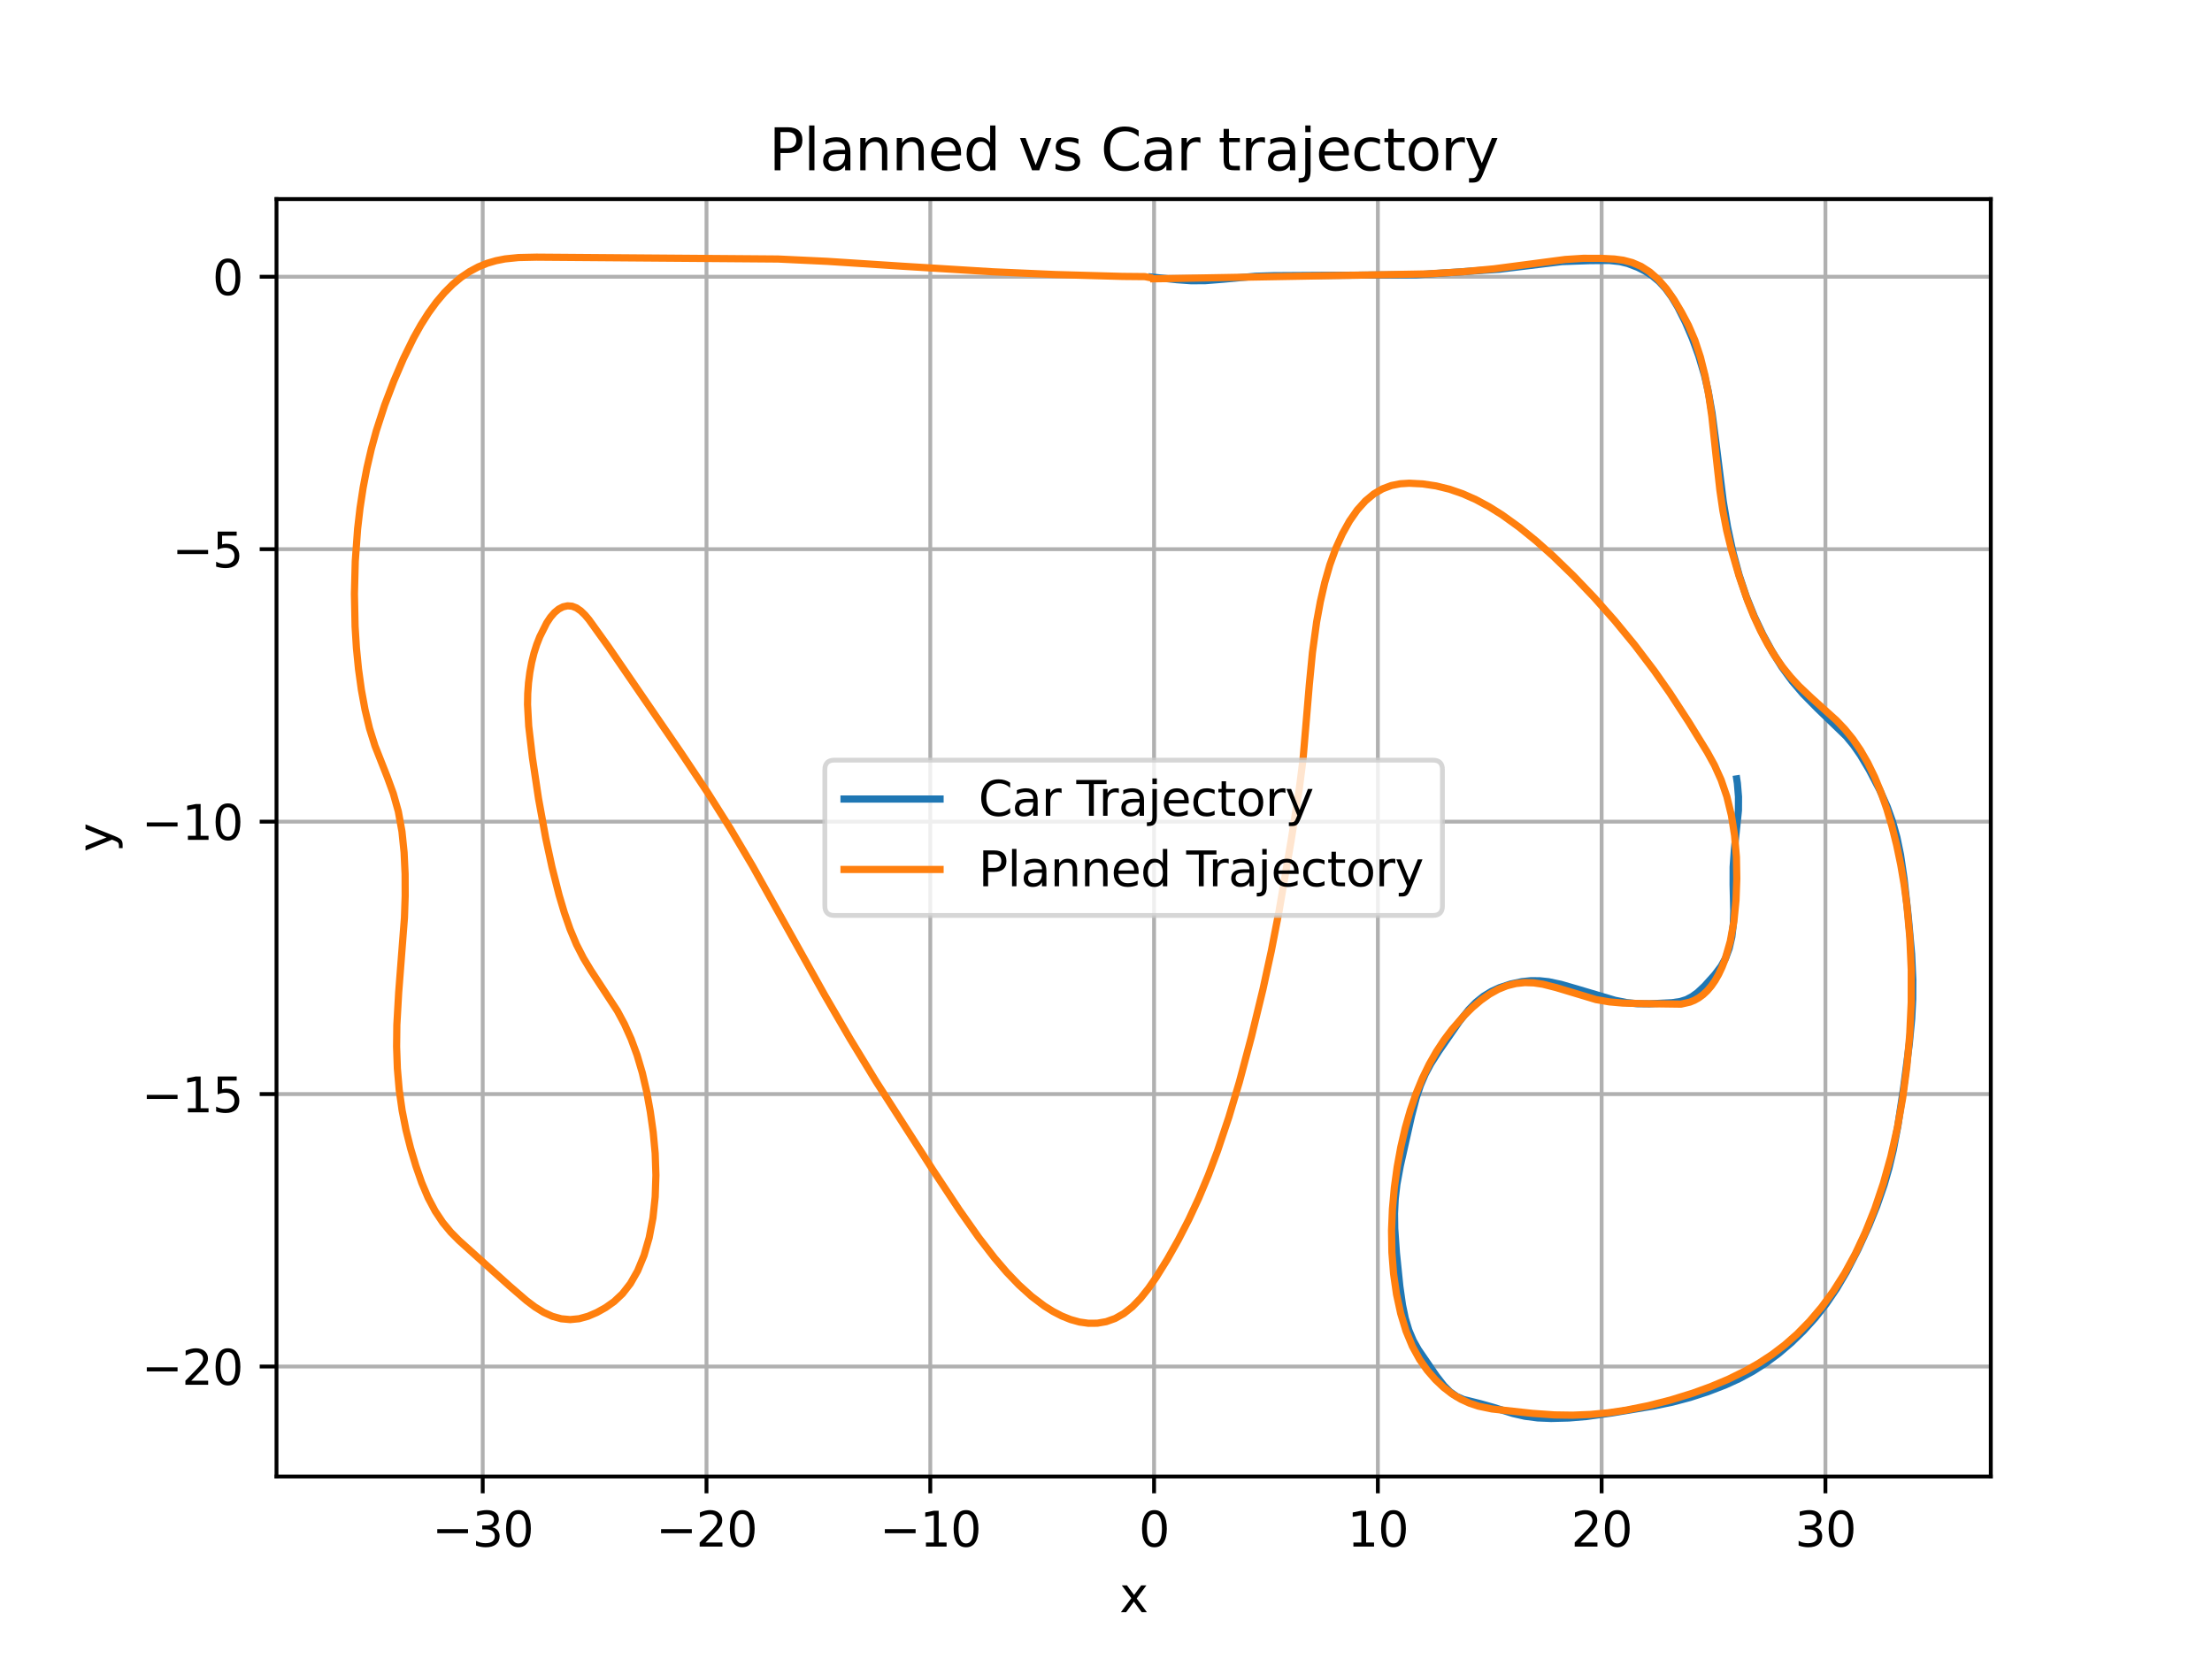 <?xml version="1.0" encoding="utf-8" standalone="no"?>
<!DOCTYPE svg PUBLIC "-//W3C//DTD SVG 1.1//EN"
  "http://www.w3.org/Graphics/SVG/1.1/DTD/svg11.dtd">
<svg xmlns:xlink="http://www.w3.org/1999/xlink" width="460.8pt" height="345.6pt" viewBox="0 0 460.8 345.6" xmlns="http://www.w3.org/2000/svg" version="1.1">
 <defs>
  <style type="text/css">*{stroke-linejoin: round; stroke-linecap: butt}</style>
 </defs>
 <g id="figure_1">
  <g id="patch_1">
   <path d="M 0 345.6 
L 460.8 345.6 
L 460.8 0 
L 0 0 
z
" style="fill: #ffffff"/>
  </g>
  <g id="axes_1">
   <g id="patch_2">
    <path d="M 57.6 307.584 
L 414.72 307.584 
L 414.72 41.472 
L 57.6 41.472 
z
" style="fill: #ffffff"/>
   </g>
   <g id="matplotlib.axis_1">
    <g id="xtick_1">
     <g id="line2d_1">
      <path d="M 100.559 307.584 
L 100.559 41.472 
" clip-path="url(#pc03c288289)" style="fill: none; stroke: #b0b0b0; stroke-width: 0.8; stroke-linecap: square"/>
     </g>
     <g id="line2d_2">
      <defs>
       <path id="m732809639f" d="M 0 0 
L 0 3.5 
" style="stroke: #000000; stroke-width: 0.8"/>
      </defs>
      <g>
       <use xlink:href="#m732809639f" x="100.559" y="307.584" style="stroke: #000000; stroke-width: 0.8"/>
      </g>
     </g>
     <g id="text_1">
      <!-- −30 -->
      <g transform="translate(90.007 322.182) scale(0.1 -0.1)">
       <defs>
        <path id="DejaVuSans-2212" d="M 678 2272 
L 4684 2272 
L 4684 1741 
L 678 1741 
L 678 2272 
z
" transform="scale(0.016)"/>
        <path id="DejaVuSans-33" d="M 2597 2516 
Q 3050 2419 3304 2112 
Q 3559 1806 3559 1356 
Q 3559 666 3084 287 
Q 2609 -91 1734 -91 
Q 1441 -91 1130 -33 
Q 819 25 488 141 
L 488 750 
Q 750 597 1062 519 
Q 1375 441 1716 441 
Q 2309 441 2620 675 
Q 2931 909 2931 1356 
Q 2931 1769 2642 2001 
Q 2353 2234 1838 2234 
L 1294 2234 
L 1294 2753 
L 1863 2753 
Q 2328 2753 2575 2939 
Q 2822 3125 2822 3475 
Q 2822 3834 2567 4026 
Q 2313 4219 1838 4219 
Q 1578 4219 1281 4162 
Q 984 4106 628 3988 
L 628 4550 
Q 988 4650 1302 4700 
Q 1616 4750 1894 4750 
Q 2613 4750 3031 4423 
Q 3450 4097 3450 3541 
Q 3450 3153 3228 2886 
Q 3006 2619 2597 2516 
z
" transform="scale(0.016)"/>
        <path id="DejaVuSans-30" d="M 2034 4250 
Q 1547 4250 1301 3770 
Q 1056 3291 1056 2328 
Q 1056 1369 1301 889 
Q 1547 409 2034 409 
Q 2525 409 2770 889 
Q 3016 1369 3016 2328 
Q 3016 3291 2770 3770 
Q 2525 4250 2034 4250 
z
M 2034 4750 
Q 2819 4750 3233 4129 
Q 3647 3509 3647 2328 
Q 3647 1150 3233 529 
Q 2819 -91 2034 -91 
Q 1250 -91 836 529 
Q 422 1150 422 2328 
Q 422 3509 836 4129 
Q 1250 4750 2034 4750 
z
" transform="scale(0.016)"/>
       </defs>
       <use xlink:href="#DejaVuSans-2212"/>
       <use xlink:href="#DejaVuSans-33" x="83.789"/>
       <use xlink:href="#DejaVuSans-30" x="147.412"/>
      </g>
     </g>
    </g>
    <g id="xtick_2">
     <g id="line2d_3">
      <path d="M 147.177 307.584 
L 147.177 41.472 
" clip-path="url(#pc03c288289)" style="fill: none; stroke: #b0b0b0; stroke-width: 0.8; stroke-linecap: square"/>
     </g>
     <g id="line2d_4">
      <g>
       <use xlink:href="#m732809639f" x="147.177" y="307.584" style="stroke: #000000; stroke-width: 0.8"/>
      </g>
     </g>
     <g id="text_2">
      <!-- −20 -->
      <g transform="translate(136.625 322.182) scale(0.1 -0.1)">
       <defs>
        <path id="DejaVuSans-32" d="M 1228 531 
L 3431 531 
L 3431 0 
L 469 0 
L 469 531 
Q 828 903 1448 1529 
Q 2069 2156 2228 2338 
Q 2531 2678 2651 2914 
Q 2772 3150 2772 3378 
Q 2772 3750 2511 3984 
Q 2250 4219 1831 4219 
Q 1534 4219 1204 4116 
Q 875 4013 500 3803 
L 500 4441 
Q 881 4594 1212 4672 
Q 1544 4750 1819 4750 
Q 2544 4750 2975 4387 
Q 3406 4025 3406 3419 
Q 3406 3131 3298 2873 
Q 3191 2616 2906 2266 
Q 2828 2175 2409 1742 
Q 1991 1309 1228 531 
z
" transform="scale(0.016)"/>
       </defs>
       <use xlink:href="#DejaVuSans-2212"/>
       <use xlink:href="#DejaVuSans-32" x="83.789"/>
       <use xlink:href="#DejaVuSans-30" x="147.412"/>
      </g>
     </g>
    </g>
    <g id="xtick_3">
     <g id="line2d_5">
      <path d="M 193.796 307.584 
L 193.796 41.472 
" clip-path="url(#pc03c288289)" style="fill: none; stroke: #b0b0b0; stroke-width: 0.8; stroke-linecap: square"/>
     </g>
     <g id="line2d_6">
      <g>
       <use xlink:href="#m732809639f" x="193.796" y="307.584" style="stroke: #000000; stroke-width: 0.8"/>
      </g>
     </g>
     <g id="text_3">
      <!-- −10 -->
      <g transform="translate(183.244 322.182) scale(0.1 -0.1)">
       <defs>
        <path id="DejaVuSans-31" d="M 794 531 
L 1825 531 
L 1825 4091 
L 703 3866 
L 703 4441 
L 1819 4666 
L 2450 4666 
L 2450 531 
L 3481 531 
L 3481 0 
L 794 0 
L 794 531 
z
" transform="scale(0.016)"/>
       </defs>
       <use xlink:href="#DejaVuSans-2212"/>
       <use xlink:href="#DejaVuSans-31" x="83.789"/>
       <use xlink:href="#DejaVuSans-30" x="147.412"/>
      </g>
     </g>
    </g>
    <g id="xtick_4">
     <g id="line2d_7">
      <path d="M 240.414 307.584 
L 240.414 41.472 
" clip-path="url(#pc03c288289)" style="fill: none; stroke: #b0b0b0; stroke-width: 0.8; stroke-linecap: square"/>
     </g>
     <g id="line2d_8">
      <g>
       <use xlink:href="#m732809639f" x="240.414" y="307.584" style="stroke: #000000; stroke-width: 0.8"/>
      </g>
     </g>
     <g id="text_4">
      <!-- 0 -->
      <g transform="translate(237.233 322.182) scale(0.1 -0.1)">
       <use xlink:href="#DejaVuSans-30"/>
      </g>
     </g>
    </g>
    <g id="xtick_5">
     <g id="line2d_9">
      <path d="M 287.033 307.584 
L 287.033 41.472 
" clip-path="url(#pc03c288289)" style="fill: none; stroke: #b0b0b0; stroke-width: 0.8; stroke-linecap: square"/>
     </g>
     <g id="line2d_10">
      <g>
       <use xlink:href="#m732809639f" x="287.033" y="307.584" style="stroke: #000000; stroke-width: 0.8"/>
      </g>
     </g>
     <g id="text_5">
      <!-- 10 -->
      <g transform="translate(280.67 322.182) scale(0.1 -0.1)">
       <use xlink:href="#DejaVuSans-31"/>
       <use xlink:href="#DejaVuSans-30" x="63.623"/>
      </g>
     </g>
    </g>
    <g id="xtick_6">
     <g id="line2d_11">
      <path d="M 333.651 307.584 
L 333.651 41.472 
" clip-path="url(#pc03c288289)" style="fill: none; stroke: #b0b0b0; stroke-width: 0.8; stroke-linecap: square"/>
     </g>
     <g id="line2d_12">
      <g>
       <use xlink:href="#m732809639f" x="333.651" y="307.584" style="stroke: #000000; stroke-width: 0.8"/>
      </g>
     </g>
     <g id="text_6">
      <!-- 20 -->
      <g transform="translate(327.289 322.182) scale(0.1 -0.1)">
       <use xlink:href="#DejaVuSans-32"/>
       <use xlink:href="#DejaVuSans-30" x="63.623"/>
      </g>
     </g>
    </g>
    <g id="xtick_7">
     <g id="line2d_13">
      <path d="M 380.27 307.584 
L 380.27 41.472 
" clip-path="url(#pc03c288289)" style="fill: none; stroke: #b0b0b0; stroke-width: 0.8; stroke-linecap: square"/>
     </g>
     <g id="line2d_14">
      <g>
       <use xlink:href="#m732809639f" x="380.27" y="307.584" style="stroke: #000000; stroke-width: 0.8"/>
      </g>
     </g>
     <g id="text_7">
      <!-- 30 -->
      <g transform="translate(373.907 322.182) scale(0.1 -0.1)">
       <use xlink:href="#DejaVuSans-33"/>
       <use xlink:href="#DejaVuSans-30" x="63.623"/>
      </g>
     </g>
    </g>
    <g id="text_8">
     <!-- x -->
     <g transform="translate(233.201 335.861) scale(0.1 -0.1)">
      <defs>
       <path id="DejaVuSans-78" d="M 3513 3500 
L 2247 1797 
L 3578 0 
L 2900 0 
L 1881 1375 
L 863 0 
L 184 0 
L 1544 1831 
L 300 3500 
L 978 3500 
L 1906 2253 
L 2834 3500 
L 3513 3500 
z
" transform="scale(0.016)"/>
      </defs>
      <use xlink:href="#DejaVuSans-78"/>
     </g>
    </g>
   </g>
   <g id="matplotlib.axis_2">
    <g id="ytick_1">
     <g id="line2d_15">
      <path d="M 57.6 284.674 
L 414.72 284.674 
" clip-path="url(#pc03c288289)" style="fill: none; stroke: #b0b0b0; stroke-width: 0.8; stroke-linecap: square"/>
     </g>
     <g id="line2d_16">
      <defs>
       <path id="meb7b945d5d" d="M 0 0 
L -3.5 0 
" style="stroke: #000000; stroke-width: 0.8"/>
      </defs>
      <g>
       <use xlink:href="#meb7b945d5d" x="57.6" y="284.674" style="stroke: #000000; stroke-width: 0.8"/>
      </g>
     </g>
     <g id="text_9">
      <!-- −20 -->
      <g transform="translate(29.495 288.473) scale(0.1 -0.1)">
       <use xlink:href="#DejaVuSans-2212"/>
       <use xlink:href="#DejaVuSans-32" x="83.789"/>
       <use xlink:href="#DejaVuSans-30" x="147.412"/>
      </g>
     </g>
    </g>
    <g id="ytick_2">
     <g id="line2d_17">
      <path d="M 57.6 227.918 
L 414.72 227.918 
" clip-path="url(#pc03c288289)" style="fill: none; stroke: #b0b0b0; stroke-width: 0.8; stroke-linecap: square"/>
     </g>
     <g id="line2d_18">
      <g>
       <use xlink:href="#meb7b945d5d" x="57.6" y="227.918" style="stroke: #000000; stroke-width: 0.8"/>
      </g>
     </g>
     <g id="text_10">
      <!-- −15 -->
      <g transform="translate(29.495 231.717) scale(0.1 -0.1)">
       <defs>
        <path id="DejaVuSans-35" d="M 691 4666 
L 3169 4666 
L 3169 4134 
L 1269 4134 
L 1269 2991 
Q 1406 3038 1543 3061 
Q 1681 3084 1819 3084 
Q 2600 3084 3056 2656 
Q 3513 2228 3513 1497 
Q 3513 744 3044 326 
Q 2575 -91 1722 -91 
Q 1428 -91 1123 -41 
Q 819 9 494 109 
L 494 744 
Q 775 591 1075 516 
Q 1375 441 1709 441 
Q 2250 441 2565 725 
Q 2881 1009 2881 1497 
Q 2881 1984 2565 2268 
Q 2250 2553 1709 2553 
Q 1456 2553 1204 2497 
Q 953 2441 691 2322 
L 691 4666 
z
" transform="scale(0.016)"/>
       </defs>
       <use xlink:href="#DejaVuSans-2212"/>
       <use xlink:href="#DejaVuSans-31" x="83.789"/>
       <use xlink:href="#DejaVuSans-35" x="147.412"/>
      </g>
     </g>
    </g>
    <g id="ytick_3">
     <g id="line2d_19">
      <path d="M 57.6 171.162 
L 414.72 171.162 
" clip-path="url(#pc03c288289)" style="fill: none; stroke: #b0b0b0; stroke-width: 0.8; stroke-linecap: square"/>
     </g>
     <g id="line2d_20">
      <g>
       <use xlink:href="#meb7b945d5d" x="57.6" y="171.162" style="stroke: #000000; stroke-width: 0.8"/>
      </g>
     </g>
     <g id="text_11">
      <!-- −10 -->
      <g transform="translate(29.495 174.962) scale(0.1 -0.1)">
       <use xlink:href="#DejaVuSans-2212"/>
       <use xlink:href="#DejaVuSans-31" x="83.789"/>
       <use xlink:href="#DejaVuSans-30" x="147.412"/>
      </g>
     </g>
    </g>
    <g id="ytick_4">
     <g id="line2d_21">
      <path d="M 57.6 114.407 
L 414.72 114.407 
" clip-path="url(#pc03c288289)" style="fill: none; stroke: #b0b0b0; stroke-width: 0.8; stroke-linecap: square"/>
     </g>
     <g id="line2d_22">
      <g>
       <use xlink:href="#meb7b945d5d" x="57.6" y="114.407" style="stroke: #000000; stroke-width: 0.8"/>
      </g>
     </g>
     <g id="text_12">
      <!-- −5 -->
      <g transform="translate(35.858 118.206) scale(0.1 -0.1)">
       <use xlink:href="#DejaVuSans-2212"/>
       <use xlink:href="#DejaVuSans-35" x="83.789"/>
      </g>
     </g>
    </g>
    <g id="ytick_5">
     <g id="line2d_23">
      <path d="M 57.6 57.651 
L 414.72 57.651 
" clip-path="url(#pc03c288289)" style="fill: none; stroke: #b0b0b0; stroke-width: 0.8; stroke-linecap: square"/>
     </g>
     <g id="line2d_24">
      <g>
       <use xlink:href="#meb7b945d5d" x="57.6" y="57.651" style="stroke: #000000; stroke-width: 0.8"/>
      </g>
     </g>
     <g id="text_13">
      <!-- 0 -->
      <g transform="translate(44.237 61.45) scale(0.1 -0.1)">
       <use xlink:href="#DejaVuSans-30"/>
      </g>
     </g>
    </g>
    <g id="text_14">
     <!-- y -->
     <g transform="translate(23.416 177.487) rotate(-90) scale(0.1 -0.1)">
      <defs>
       <path id="DejaVuSans-79" d="M 2059 -325 
Q 1816 -950 1584 -1140 
Q 1353 -1331 966 -1331 
L 506 -1331 
L 506 -850 
L 844 -850 
Q 1081 -850 1212 -737 
Q 1344 -625 1503 -206 
L 1606 56 
L 191 3500 
L 800 3500 
L 1894 763 
L 2988 3500 
L 3597 3500 
L 2059 -325 
z
" transform="scale(0.016)"/>
      </defs>
      <use xlink:href="#DejaVuSans-79"/>
     </g>
    </g>
   </g>
   <g id="line2d_25">
    <path d="M 239.934 57.721 
L 245.149 58.266 
L 245.149 58.266 
L 248.13 58.48 
L 248.13 58.48 
L 251.113 58.462 
L 251.113 58.462 
L 254.84 58.163 
L 254.84 58.163 
L 261.548 57.545 
L 261.548 57.545 
L 265.277 57.428 
L 265.277 57.428 
L 295.112 57.244 
L 295.112 57.244 
L 312.26 56.093 
L 312.26 56.093 
L 325.373 54.497 
L 325.373 54.497 
L 331.117 54.29 
L 331.117 54.29 
L 335.211 54.257 
L 335.211 54.257 
L 337.433 54.495 
L 337.433 54.495 
L 339.048 54.885 
L 339.048 54.885 
L 341.137 55.682 
L 341.137 55.682 
L 342.661 56.456 
L 342.661 56.456 
L 344.148 57.417 
L 344.148 57.417 
L 345.589 58.617 
L 345.589 58.617 
L 346.973 60.111 
L 346.973 60.111 
L 348.287 61.914 
L 348.287 61.914 
L 349.529 63.992 
L 349.529 63.992 
L 351.086 67.083 
L 351.086 67.083 
L 352.54 70.464 
L 352.54 70.464 
L 353.881 74.126 
L 353.881 74.126 
L 355.069 78.132 
L 355.069 78.132 
L 355.828 81.393 
L 355.828 81.393 
L 356.654 86.073 
L 356.654 86.073 
L 357.477 92.367 
L 357.477 92.367 
L 358.992 104.494 
L 358.992 104.494 
L 359.888 109.826 
L 359.888 109.826 
L 360.981 114.95 
L 360.981 114.95 
L 362.283 119.781 
L 362.283 119.781 
L 363.78 124.271 
L 363.78 124.271 
L 365.446 128.404 
L 365.446 128.404 
L 367.249 132.206 
L 367.249 132.206 
L 369.165 135.723 
L 369.165 135.723 
L 371.192 138.962 
L 371.192 138.962 
L 373.34 141.899 
L 373.34 141.899 
L 375.611 144.555 
L 375.611 144.555 
L 378.539 147.53 
L 378.539 147.53 
L 384.604 153.395 
L 384.604 153.395 
L 386.12 155.233 
L 386.12 155.233 
L 387.56 157.304 
L 387.56 157.304 
L 389.383 160.356 
L 389.383 160.356 
L 391.548 164.49 
L 391.548 164.49 
L 393.162 168.118 
L 393.162 168.118 
L 394.244 171.14 
L 394.244 171.14 
L 395.167 174.46 
L 395.167 174.46 
L 395.908 178.042 
L 395.908 178.042 
L 396.655 183.073 
L 396.655 183.073 
L 397.514 190.836 
L 397.514 190.836 
L 398.224 198.714 
L 398.224 198.714 
L 398.471 204.076 
L 398.471 204.076 
L 398.454 208.137 
L 398.454 208.137 
L 398.246 212.182 
L 398.246 212.182 
L 397.737 217.499 
L 397.737 217.499 
L 396.543 226.682 
L 396.543 226.682 
L 395.362 234.521 
L 395.362 234.521 
L 394.392 239.624 
L 394.392 239.624 
L 393.516 243.299 
L 393.516 243.299 
L 392.506 246.802 
L 392.506 246.802 
L 390.982 251.206 
L 390.982 251.206 
L 389.305 255.357 
L 389.305 255.357 
L 387.052 260.287 
L 387.052 260.287 
L 384.644 264.962 
L 384.644 264.962 
L 382.589 268.452 
L 382.589 268.452 
L 380.409 271.655 
L 380.409 271.655 
L 378.111 274.572 
L 378.111 274.572 
L 375.705 277.233 
L 375.705 277.233 
L 373.199 279.672 
L 373.199 279.672 
L 370.592 281.899 
L 370.592 281.899 
L 367.888 283.915 
L 367.888 283.915 
L 365.104 285.693 
L 365.104 285.693 
L 362.261 287.222 
L 362.261 287.222 
L 359.375 288.537 
L 359.375 288.537 
L 355.731 289.94 
L 355.731 289.94 
L 352.057 291.125 
L 352.057 291.125 
L 348.364 292.101 
L 348.364 292.101 
L 344.657 292.869 
L 344.657 292.869 
L 335.737 294.354 
L 335.737 294.354 
L 330.527 295.078 
L 330.527 295.078 
L 326.801 295.392 
L 326.801 295.392 
L 323.127 295.488 
L 323.127 295.488 
L 320.331 295.372 
L 320.331 295.372 
L 317.677 295.031 
L 317.677 295.031 
L 315.171 294.46 
L 315.171 294.46 
L 311.101 293.176 
L 311.101 293.176 
L 308.395 292.412 
L 308.395 292.412 
L 304.846 291.53 
L 304.846 291.53 
L 303.413 290.889 
L 303.413 290.889 
L 302.053 289.925 
L 302.053 289.925 
L 300.776 288.637 
L 300.776 288.637 
L 299.182 286.58 
L 299.182 286.58 
L 295.434 281.1 
L 295.434 281.1 
L 294.4 279.253 
L 294.4 279.253 
L 293.484 277.095 
L 293.484 277.095 
L 292.736 274.598 
L 292.736 274.598 
L 292.162 271.847 
L 292.162 271.847 
L 291.61 267.96 
L 291.61 267.96 
L 290.898 260.975 
L 290.898 260.975 
L 290.546 255.9 
L 290.546 255.9 
L 290.502 252.805 
L 290.502 252.805 
L 290.65 249.718 
L 290.65 249.718 
L 290.999 246.711 
L 290.999 246.711 
L 291.701 242.876 
L 291.701 242.876 
L 294.037 232.507 
L 294.037 232.507 
L 295.011 228.758 
L 295.011 228.758 
L 295.888 226.131 
L 295.888 226.131 
L 296.907 223.75 
L 296.907 223.75 
L 298.048 221.622 
L 298.048 221.622 
L 299.689 219.039 
L 299.689 219.039 
L 304.073 212.72 
L 304.073 212.72 
L 305.963 210.349 
L 305.963 210.349 
L 307.465 208.81 
L 307.465 208.81 
L 309.038 207.541 
L 309.038 207.541 
L 310.672 206.542 
L 310.672 206.542 
L 312.355 205.765 
L 312.355 205.765 
L 314.66 205.002 
L 314.66 205.002 
L 317.027 204.497 
L 317.027 204.497 
L 318.843 204.306 
L 318.843 204.306 
L 320.696 204.308 
L 320.696 204.308 
L 322.59 204.51 
L 322.59 204.51 
L 325.188 205.057 
L 325.188 205.057 
L 328.561 206.036 
L 328.561 206.036 
L 336.433 208.376 
L 336.433 208.376 
L 338.791 208.848 
L 338.791 208.848 
L 341.016 209.085 
L 341.016 209.085 
L 343.618 209.113 
L 343.618 209.113 
L 348.32 208.882 
L 348.32 208.882 
L 350.049 208.625 
L 350.049 208.625 
L 351.3 208.232 
L 351.3 208.232 
L 352.501 207.598 
L 352.501 207.598 
L 353.654 206.761 
L 353.654 206.761 
L 355.123 205.382 
L 355.123 205.382 
L 357.227 203.043 
L 357.227 203.043 
L 358.562 201.264 
L 358.562 201.264 
L 359.469 199.602 
L 359.469 199.602 
L 360.226 197.554 
L 360.226 197.554 
L 360.774 195.149 
L 360.774 195.149 
L 361.08 192.504 
L 361.08 192.504 
L 361.17 189.763 
L 361.17 189.763 
L 361.04 184.265 
L 361.04 184.265 
L 361.048 180.591 
L 361.048 180.591 
L 361.304 176.959 
L 361.304 176.959 
L 362.147 168.823 
L 362.147 168.823 
L 362.161 165.981 
L 362.161 165.981 
L 361.925 163.167 
L 361.925 163.167 
L 361.787 162.26 
L 361.787 162.26 
" clip-path="url(#pc03c288289)" style="fill: none; stroke: #1f77b4; stroke-width: 1.5; stroke-linecap: square"/>
   </g>
   <g id="line2d_26">
    <path d="M 240.345 58.079 
L 243.14 58.036 
L 297.204 57.061 
L 304.659 56.618 
L 311.179 56.009 
L 317.695 55.157 
L 326.071 54.053 
L 329.796 53.816 
L 333.527 53.817 
L 336.322 53.959 
L 338.184 54.213 
L 340.038 54.701 
L 341.875 55.498 
L 343.679 56.657 
L 345.431 58.199 
L 347.123 60.136 
L 348.731 62.434 
L 350.261 65.002 
L 351.724 67.759 
L 353.075 70.895 
L 354.234 74.425 
L 355.204 78.307 
L 355.987 82.441 
L 356.604 86.733 
L 357.55 95.523 
L 358.28 102.088 
L 358.907 106.385 
L 359.692 110.477 
L 360.646 114.377 
L 362.256 119.922 
L 364.048 125.136 
L 365.359 128.378 
L 366.754 131.393 
L 368.227 134.175 
L 369.773 136.715 
L 371.382 139.008 
L 373.044 141.064 
L 374.747 142.908 
L 377.353 145.377 
L 382.598 150.102 
L 384.31 151.902 
L 385.975 153.944 
L 387.573 156.279 
L 389.09 158.916 
L 390.513 161.845 
L 391.834 165.051 
L 393.043 168.505 
L 394.135 172.178 
L 395.108 176.055 
L 395.952 180.099 
L 396.665 184.292 
L 397.241 188.609 
L 397.845 195.25 
L 398.148 202.016 
L 398.144 208.819 
L 397.829 215.581 
L 397.229 222.231 
L 396.366 228.703 
L 395.252 234.945 
L 393.901 240.904 
L 392.329 246.535 
L 390.558 251.802 
L 388.61 256.686 
L 386.508 261.173 
L 384.272 265.263 
L 381.925 268.963 
L 379.485 272.287 
L 376.968 275.253 
L 374.389 277.883 
L 371.759 280.198 
L 369.09 282.22 
L 366.389 283.986 
L 363.666 285.537 
L 360.012 287.332 
L 356.338 288.876 
L 352.65 290.215 
L 348.026 291.643 
L 343.39 292.825 
L 338.745 293.759 
L 335.024 294.309 
L 331.298 294.657 
L 327.571 294.809 
L 323.842 294.753 
L 319.183 294.425 
L 310.801 293.513 
L 308.014 292.934 
L 306.168 292.327 
L 304.333 291.49 
L 302.523 290.399 
L 300.747 289.04 
L 299.007 287.398 
L 297.325 285.463 
L 295.716 283.177 
L 294.223 280.465 
L 292.9 277.275 
L 291.791 273.629 
L 290.921 269.62 
L 290.305 265.337 
L 289.958 260.879 
L 289.885 256.349 
L 290.068 251.834 
L 290.469 247.404 
L 291.057 243.102 
L 291.814 238.957 
L 292.731 235.006 
L 293.796 231.283 
L 294.998 227.81 
L 296.32 224.609 
L 297.745 221.682 
L 299.257 219.028 
L 300.839 216.628 
L 302.475 214.454 
L 305.005 211.56 
L 306.734 209.866 
L 308.494 208.372 
L 310.285 207.105 
L 312.102 206.09 
L 313.94 205.346 
L 315.795 204.883 
L 317.656 204.692 
L 319.52 204.752 
L 321.382 205.026 
L 324.163 205.732 
L 332.489 208.234 
L 335.278 208.713 
L 338.072 208.959 
L 342.733 209.08 
L 350.189 209.181 
L 352.045 208.76 
L 352.964 208.385 
L 353.873 207.877 
L 354.765 207.225 
L 355.637 206.411 
L 356.478 205.431 
L 357.28 204.281 
L 358.039 202.95 
L 358.74 201.46 
L 359.381 199.808 
L 360.449 196.086 
L 361.205 191.936 
L 361.64 187.538 
L 361.804 183.052 
L 361.726 178.548 
L 361.352 174.076 
L 360.683 169.852 
L 359.732 165.944 
L 358.537 162.456 
L 357.157 159.402 
L 355.664 156.687 
L 351.785 150.39 
L 347.842 144.339 
L 344.623 139.749 
L 340.526 134.346 
L 336.358 129.277 
L 332.128 124.507 
L 327.848 120.021 
L 323.518 115.825 
L 320.017 112.702 
L 316.481 109.828 
L 312.906 107.254 
L 310.198 105.556 
L 307.468 104.086 
L 304.716 102.866 
L 301.947 101.909 
L 299.165 101.225 
L 296.373 100.808 
L 293.577 100.663 
L 291.714 100.776 
L 289.856 101.141 
L 288.012 101.828 
L 286.199 102.888 
L 284.438 104.352 
L 282.739 106.243 
L 281.133 108.542 
L 279.632 111.234 
L 278.255 114.276 
L 277.024 117.673 
L 275.96 121.393 
L 275.051 125.347 
L 274.287 129.494 
L 273.402 135.953 
L 272.758 142.582 
L 271.445 158.151 
L 270.621 164.656 
L 268.944 175.234 
L 266.433 189.893 
L 264.838 198.102 
L 263.089 206.12 
L 260.716 215.885 
L 258.18 225.404 
L 255.987 232.747 
L 253.626 239.77 
L 251.736 244.792 
L 249.739 249.564 
L 247.642 254.068 
L 245.455 258.313 
L 243.194 262.316 
L 240.863 266.067 
L 239.259 268.378 
L 237.605 270.456 
L 235.888 272.232 
L 234.116 273.637 
L 232.3 274.661 
L 230.455 275.323 
L 228.596 275.647 
L 226.732 275.663 
L 224.871 275.399 
L 223.019 274.884 
L 221.18 274.142 
L 219.357 273.196 
L 217.552 272.064 
L 214.882 270.044 
L 212.26 267.675 
L 209.689 264.997 
L 207.169 262.05 
L 203.878 257.781 
L 199.852 252.064 
L 194.309 243.679 
L 182.531 225.332 
L 177.12 216.454 
L 171.791 207.287 
L 165.032 195.185 
L 156.77 180.401 
L 152.173 172.645 
L 147.485 165.218 
L 141.929 156.89 
L 126.738 134.718 
L 122.69 129.084 
L 121.85 128.092 
L 120.986 127.259 
L 120.088 126.636 
L 119.167 126.279 
L 118.238 126.206 
L 117.307 126.409 
L 116.391 126.882 
L 115.508 127.61 
L 114.673 128.577 
L 113.882 129.772 
L 112.446 132.646 
L 111.807 134.274 
L 111.241 136.051 
L 110.758 137.999 
L 110.372 140.089 
L 110.096 142.254 
L 109.935 144.488 
L 109.896 146.76 
L 110.139 151.249 
L 110.906 157.804 
L 112.178 166.341 
L 113.69 174.636 
L 114.993 180.657 
L 116.464 186.444 
L 117.558 190.117 
L 118.762 193.581 
L 120.093 196.76 
L 121.547 199.597 
L 123.088 202.15 
L 128.614 210.598 
L 130.094 213.36 
L 131.471 216.423 
L 132.714 219.799 
L 133.807 223.503 
L 134.719 227.438 
L 135.469 231.587 
L 136.073 235.867 
L 136.486 240.265 
L 136.638 244.807 
L 136.488 249.316 
L 136.02 253.714 
L 135.235 257.835 
L 134.159 261.539 
L 132.835 264.74 
L 131.32 267.395 
L 129.675 269.505 
L 127.932 271.145 
L 126.151 272.405 
L 124.337 273.413 
L 122.507 274.198 
L 120.652 274.712 
L 118.788 274.894 
L 116.926 274.726 
L 115.071 274.215 
L 113.237 273.379 
L 111.432 272.26 
L 109.651 270.916 
L 106.136 267.887 
L 95.644 258.435 
L 93.919 256.7 
L 92.248 254.686 
L 90.662 252.305 
L 89.187 249.52 
L 87.845 246.359 
L 86.64 242.906 
L 85.548 239.261 
L 84.573 235.393 
L 83.768 231.331 
L 83.161 227.027 
L 82.778 222.568 
L 82.621 218.048 
L 82.672 213.51 
L 83.051 206.766 
L 84.258 191.143 
L 84.408 186.62 
L 84.393 182.094 
L 84.182 177.583 
L 83.731 173.187 
L 82.977 169.039 
L 81.928 165.298 
L 80.69 161.907 
L 78.109 155.358 
L 76.981 151.753 
L 76.041 147.831 
L 75.281 143.697 
L 74.685 139.393 
L 74.249 134.984 
L 73.97 130.5 
L 73.833 123.702 
L 74.007 116.905 
L 74.494 110.199 
L 75 105.831 
L 75.651 101.574 
L 76.44 97.458 
L 77.358 93.506 
L 78.391 89.736 
L 80.126 84.398 
L 82.029 79.411 
L 84.047 74.709 
L 86.189 70.342 
L 87.694 67.661 
L 89.259 65.198 
L 90.885 62.965 
L 92.561 60.982 
L 94.285 59.252 
L 96.049 57.778 
L 97.845 56.559 
L 99.665 55.585 
L 101.504 54.84 
L 103.355 54.301 
L 105.213 53.937 
L 108.007 53.65 
L 111.735 53.568 
L 162.071 53.958 
L 172.323 54.443 
L 188.164 55.469 
L 206.801 56.616 
L 219.849 57.192 
L 233.83 57.581 
L 238.491 57.626 
L 239.419 57.805 
L 239.419 57.805 
" clip-path="url(#pc03c288289)" style="fill: none; stroke: #ff7f0e; stroke-width: 1.5; stroke-linecap: square"/>
   </g>
   <g id="patch_3">
    <path d="M 57.6 307.584 
L 57.6 41.472 
" style="fill: none; stroke: #000000; stroke-width: 0.8; stroke-linejoin: miter; stroke-linecap: square"/>
   </g>
   <g id="patch_4">
    <path d="M 414.72 307.584 
L 414.72 41.472 
" style="fill: none; stroke: #000000; stroke-width: 0.8; stroke-linejoin: miter; stroke-linecap: square"/>
   </g>
   <g id="patch_5">
    <path d="M 57.6 307.584 
L 414.72 307.584 
" style="fill: none; stroke: #000000; stroke-width: 0.8; stroke-linejoin: miter; stroke-linecap: square"/>
   </g>
   <g id="patch_6">
    <path d="M 57.6 41.472 
L 414.72 41.472 
" style="fill: none; stroke: #000000; stroke-width: 0.8; stroke-linejoin: miter; stroke-linecap: square"/>
   </g>
   <g id="text_15">
    <!-- Planned vs Car trajectory -->
    <g transform="translate(160.167 35.472) scale(0.12 -0.12)">
     <defs>
      <path id="DejaVuSans-50" d="M 1259 4147 
L 1259 2394 
L 2053 2394 
Q 2494 2394 2734 2622 
Q 2975 2850 2975 3272 
Q 2975 3691 2734 3919 
Q 2494 4147 2053 4147 
L 1259 4147 
z
M 628 4666 
L 2053 4666 
Q 2838 4666 3239 4311 
Q 3641 3956 3641 3272 
Q 3641 2581 3239 2228 
Q 2838 1875 2053 1875 
L 1259 1875 
L 1259 0 
L 628 0 
L 628 4666 
z
" transform="scale(0.016)"/>
      <path id="DejaVuSans-6c" d="M 603 4863 
L 1178 4863 
L 1178 0 
L 603 0 
L 603 4863 
z
" transform="scale(0.016)"/>
      <path id="DejaVuSans-61" d="M 2194 1759 
Q 1497 1759 1228 1600 
Q 959 1441 959 1056 
Q 959 750 1161 570 
Q 1363 391 1709 391 
Q 2188 391 2477 730 
Q 2766 1069 2766 1631 
L 2766 1759 
L 2194 1759 
z
M 3341 1997 
L 3341 0 
L 2766 0 
L 2766 531 
Q 2569 213 2275 61 
Q 1981 -91 1556 -91 
Q 1019 -91 701 211 
Q 384 513 384 1019 
Q 384 1609 779 1909 
Q 1175 2209 1959 2209 
L 2766 2209 
L 2766 2266 
Q 2766 2663 2505 2880 
Q 2244 3097 1772 3097 
Q 1472 3097 1187 3025 
Q 903 2953 641 2809 
L 641 3341 
Q 956 3463 1253 3523 
Q 1550 3584 1831 3584 
Q 2591 3584 2966 3190 
Q 3341 2797 3341 1997 
z
" transform="scale(0.016)"/>
      <path id="DejaVuSans-6e" d="M 3513 2113 
L 3513 0 
L 2938 0 
L 2938 2094 
Q 2938 2591 2744 2837 
Q 2550 3084 2163 3084 
Q 1697 3084 1428 2787 
Q 1159 2491 1159 1978 
L 1159 0 
L 581 0 
L 581 3500 
L 1159 3500 
L 1159 2956 
Q 1366 3272 1645 3428 
Q 1925 3584 2291 3584 
Q 2894 3584 3203 3211 
Q 3513 2838 3513 2113 
z
" transform="scale(0.016)"/>
      <path id="DejaVuSans-65" d="M 3597 1894 
L 3597 1613 
L 953 1613 
Q 991 1019 1311 708 
Q 1631 397 2203 397 
Q 2534 397 2845 478 
Q 3156 559 3463 722 
L 3463 178 
Q 3153 47 2828 -22 
Q 2503 -91 2169 -91 
Q 1331 -91 842 396 
Q 353 884 353 1716 
Q 353 2575 817 3079 
Q 1281 3584 2069 3584 
Q 2775 3584 3186 3129 
Q 3597 2675 3597 1894 
z
M 3022 2063 
Q 3016 2534 2758 2815 
Q 2500 3097 2075 3097 
Q 1594 3097 1305 2825 
Q 1016 2553 972 2059 
L 3022 2063 
z
" transform="scale(0.016)"/>
      <path id="DejaVuSans-64" d="M 2906 2969 
L 2906 4863 
L 3481 4863 
L 3481 0 
L 2906 0 
L 2906 525 
Q 2725 213 2448 61 
Q 2172 -91 1784 -91 
Q 1150 -91 751 415 
Q 353 922 353 1747 
Q 353 2572 751 3078 
Q 1150 3584 1784 3584 
Q 2172 3584 2448 3432 
Q 2725 3281 2906 2969 
z
M 947 1747 
Q 947 1113 1208 752 
Q 1469 391 1925 391 
Q 2381 391 2643 752 
Q 2906 1113 2906 1747 
Q 2906 2381 2643 2742 
Q 2381 3103 1925 3103 
Q 1469 3103 1208 2742 
Q 947 2381 947 1747 
z
" transform="scale(0.016)"/>
      <path id="DejaVuSans-20" transform="scale(0.016)"/>
      <path id="DejaVuSans-76" d="M 191 3500 
L 800 3500 
L 1894 563 
L 2988 3500 
L 3597 3500 
L 2284 0 
L 1503 0 
L 191 3500 
z
" transform="scale(0.016)"/>
      <path id="DejaVuSans-73" d="M 2834 3397 
L 2834 2853 
Q 2591 2978 2328 3040 
Q 2066 3103 1784 3103 
Q 1356 3103 1142 2972 
Q 928 2841 928 2578 
Q 928 2378 1081 2264 
Q 1234 2150 1697 2047 
L 1894 2003 
Q 2506 1872 2764 1633 
Q 3022 1394 3022 966 
Q 3022 478 2636 193 
Q 2250 -91 1575 -91 
Q 1294 -91 989 -36 
Q 684 19 347 128 
L 347 722 
Q 666 556 975 473 
Q 1284 391 1588 391 
Q 1994 391 2212 530 
Q 2431 669 2431 922 
Q 2431 1156 2273 1281 
Q 2116 1406 1581 1522 
L 1381 1569 
Q 847 1681 609 1914 
Q 372 2147 372 2553 
Q 372 3047 722 3315 
Q 1072 3584 1716 3584 
Q 2034 3584 2315 3537 
Q 2597 3491 2834 3397 
z
" transform="scale(0.016)"/>
      <path id="DejaVuSans-43" d="M 4122 4306 
L 4122 3641 
Q 3803 3938 3442 4084 
Q 3081 4231 2675 4231 
Q 1875 4231 1450 3742 
Q 1025 3253 1025 2328 
Q 1025 1406 1450 917 
Q 1875 428 2675 428 
Q 3081 428 3442 575 
Q 3803 722 4122 1019 
L 4122 359 
Q 3791 134 3420 21 
Q 3050 -91 2638 -91 
Q 1578 -91 968 557 
Q 359 1206 359 2328 
Q 359 3453 968 4101 
Q 1578 4750 2638 4750 
Q 3056 4750 3426 4639 
Q 3797 4528 4122 4306 
z
" transform="scale(0.016)"/>
      <path id="DejaVuSans-72" d="M 2631 2963 
Q 2534 3019 2420 3045 
Q 2306 3072 2169 3072 
Q 1681 3072 1420 2755 
Q 1159 2438 1159 1844 
L 1159 0 
L 581 0 
L 581 3500 
L 1159 3500 
L 1159 2956 
Q 1341 3275 1631 3429 
Q 1922 3584 2338 3584 
Q 2397 3584 2469 3576 
Q 2541 3569 2628 3553 
L 2631 2963 
z
" transform="scale(0.016)"/>
      <path id="DejaVuSans-74" d="M 1172 4494 
L 1172 3500 
L 2356 3500 
L 2356 3053 
L 1172 3053 
L 1172 1153 
Q 1172 725 1289 603 
Q 1406 481 1766 481 
L 2356 481 
L 2356 0 
L 1766 0 
Q 1100 0 847 248 
Q 594 497 594 1153 
L 594 3053 
L 172 3053 
L 172 3500 
L 594 3500 
L 594 4494 
L 1172 4494 
z
" transform="scale(0.016)"/>
      <path id="DejaVuSans-6a" d="M 603 3500 
L 1178 3500 
L 1178 -63 
Q 1178 -731 923 -1031 
Q 669 -1331 103 -1331 
L -116 -1331 
L -116 -844 
L 38 -844 
Q 366 -844 484 -692 
Q 603 -541 603 -63 
L 603 3500 
z
M 603 4863 
L 1178 4863 
L 1178 4134 
L 603 4134 
L 603 4863 
z
" transform="scale(0.016)"/>
      <path id="DejaVuSans-63" d="M 3122 3366 
L 3122 2828 
Q 2878 2963 2633 3030 
Q 2388 3097 2138 3097 
Q 1578 3097 1268 2742 
Q 959 2388 959 1747 
Q 959 1106 1268 751 
Q 1578 397 2138 397 
Q 2388 397 2633 464 
Q 2878 531 3122 666 
L 3122 134 
Q 2881 22 2623 -34 
Q 2366 -91 2075 -91 
Q 1284 -91 818 406 
Q 353 903 353 1747 
Q 353 2603 823 3093 
Q 1294 3584 2113 3584 
Q 2378 3584 2631 3529 
Q 2884 3475 3122 3366 
z
" transform="scale(0.016)"/>
      <path id="DejaVuSans-6f" d="M 1959 3097 
Q 1497 3097 1228 2736 
Q 959 2375 959 1747 
Q 959 1119 1226 758 
Q 1494 397 1959 397 
Q 2419 397 2687 759 
Q 2956 1122 2956 1747 
Q 2956 2369 2687 2733 
Q 2419 3097 1959 3097 
z
M 1959 3584 
Q 2709 3584 3137 3096 
Q 3566 2609 3566 1747 
Q 3566 888 3137 398 
Q 2709 -91 1959 -91 
Q 1206 -91 779 398 
Q 353 888 353 1747 
Q 353 2609 779 3096 
Q 1206 3584 1959 3584 
z
" transform="scale(0.016)"/>
     </defs>
     <use xlink:href="#DejaVuSans-50"/>
     <use xlink:href="#DejaVuSans-6c" x="60.303"/>
     <use xlink:href="#DejaVuSans-61" x="88.086"/>
     <use xlink:href="#DejaVuSans-6e" x="149.365"/>
     <use xlink:href="#DejaVuSans-6e" x="212.744"/>
     <use xlink:href="#DejaVuSans-65" x="276.123"/>
     <use xlink:href="#DejaVuSans-64" x="337.646"/>
     <use xlink:href="#DejaVuSans-20" x="401.123"/>
     <use xlink:href="#DejaVuSans-76" x="432.91"/>
     <use xlink:href="#DejaVuSans-73" x="492.09"/>
     <use xlink:href="#DejaVuSans-20" x="544.189"/>
     <use xlink:href="#DejaVuSans-43" x="575.977"/>
     <use xlink:href="#DejaVuSans-61" x="645.801"/>
     <use xlink:href="#DejaVuSans-72" x="707.08"/>
     <use xlink:href="#DejaVuSans-20" x="748.193"/>
     <use xlink:href="#DejaVuSans-74" x="779.98"/>
     <use xlink:href="#DejaVuSans-72" x="819.189"/>
     <use xlink:href="#DejaVuSans-61" x="860.303"/>
     <use xlink:href="#DejaVuSans-6a" x="921.582"/>
     <use xlink:href="#DejaVuSans-65" x="949.365"/>
     <use xlink:href="#DejaVuSans-63" x="1010.889"/>
     <use xlink:href="#DejaVuSans-74" x="1065.869"/>
     <use xlink:href="#DejaVuSans-6f" x="1105.078"/>
     <use xlink:href="#DejaVuSans-72" x="1166.26"/>
     <use xlink:href="#DejaVuSans-79" x="1207.373"/>
    </g>
   </g>
   <g id="legend_1">
    <g id="patch_7">
     <path d="M 173.83 190.706 
L 298.49 190.706 
Q 300.49 190.706 300.49 188.706 
L 300.49 160.35 
Q 300.49 158.35 298.49 158.35 
L 173.83 158.35 
Q 171.83 158.35 171.83 160.35 
L 171.83 188.706 
Q 171.83 190.706 173.83 190.706 
z
" style="fill: #ffffff; opacity: 0.8; stroke: #cccccc; stroke-linejoin: miter"/>
    </g>
    <g id="line2d_27">
     <path d="M 175.83 166.448 
L 185.83 166.448 
L 195.83 166.448 
" style="fill: none; stroke: #1f77b4; stroke-width: 1.5; stroke-linecap: square"/>
    </g>
    <g id="text_16">
     <!-- Car Trajectory -->
     <g transform="translate(203.83 169.948) scale(0.1 -0.1)">
      <defs>
       <path id="DejaVuSans-54" d="M -19 4666 
L 3928 4666 
L 3928 4134 
L 2272 4134 
L 2272 0 
L 1638 0 
L 1638 4134 
L -19 4134 
L -19 4666 
z
" transform="scale(0.016)"/>
      </defs>
      <use xlink:href="#DejaVuSans-43"/>
      <use xlink:href="#DejaVuSans-61" x="69.824"/>
      <use xlink:href="#DejaVuSans-72" x="131.104"/>
      <use xlink:href="#DejaVuSans-20" x="172.217"/>
      <use xlink:href="#DejaVuSans-54" x="204.004"/>
      <use xlink:href="#DejaVuSans-72" x="250.338"/>
      <use xlink:href="#DejaVuSans-61" x="291.451"/>
      <use xlink:href="#DejaVuSans-6a" x="352.73"/>
      <use xlink:href="#DejaVuSans-65" x="380.514"/>
      <use xlink:href="#DejaVuSans-63" x="442.037"/>
      <use xlink:href="#DejaVuSans-74" x="497.018"/>
      <use xlink:href="#DejaVuSans-6f" x="536.227"/>
      <use xlink:href="#DejaVuSans-72" x="597.408"/>
      <use xlink:href="#DejaVuSans-79" x="638.521"/>
     </g>
    </g>
    <g id="line2d_28">
     <path d="M 175.83 181.126 
L 185.83 181.126 
L 195.83 181.126 
" style="fill: none; stroke: #ff7f0e; stroke-width: 1.5; stroke-linecap: square"/>
    </g>
    <g id="text_17">
     <!-- Planned Trajectory -->
     <g transform="translate(203.83 184.626) scale(0.1 -0.1)">
      <use xlink:href="#DejaVuSans-50"/>
      <use xlink:href="#DejaVuSans-6c" x="60.303"/>
      <use xlink:href="#DejaVuSans-61" x="88.086"/>
      <use xlink:href="#DejaVuSans-6e" x="149.365"/>
      <use xlink:href="#DejaVuSans-6e" x="212.744"/>
      <use xlink:href="#DejaVuSans-65" x="276.123"/>
      <use xlink:href="#DejaVuSans-64" x="337.646"/>
      <use xlink:href="#DejaVuSans-20" x="401.123"/>
      <use xlink:href="#DejaVuSans-54" x="432.91"/>
      <use xlink:href="#DejaVuSans-72" x="479.244"/>
      <use xlink:href="#DejaVuSans-61" x="520.357"/>
      <use xlink:href="#DejaVuSans-6a" x="581.637"/>
      <use xlink:href="#DejaVuSans-65" x="609.42"/>
      <use xlink:href="#DejaVuSans-63" x="670.943"/>
      <use xlink:href="#DejaVuSans-74" x="725.924"/>
      <use xlink:href="#DejaVuSans-6f" x="765.133"/>
      <use xlink:href="#DejaVuSans-72" x="826.314"/>
      <use xlink:href="#DejaVuSans-79" x="867.428"/>
     </g>
    </g>
   </g>
  </g>
 </g>
 <defs>
  <clipPath id="pc03c288289">
   <rect x="57.6" y="41.472" width="357.12" height="266.112"/>
  </clipPath>
 </defs>
</svg>
